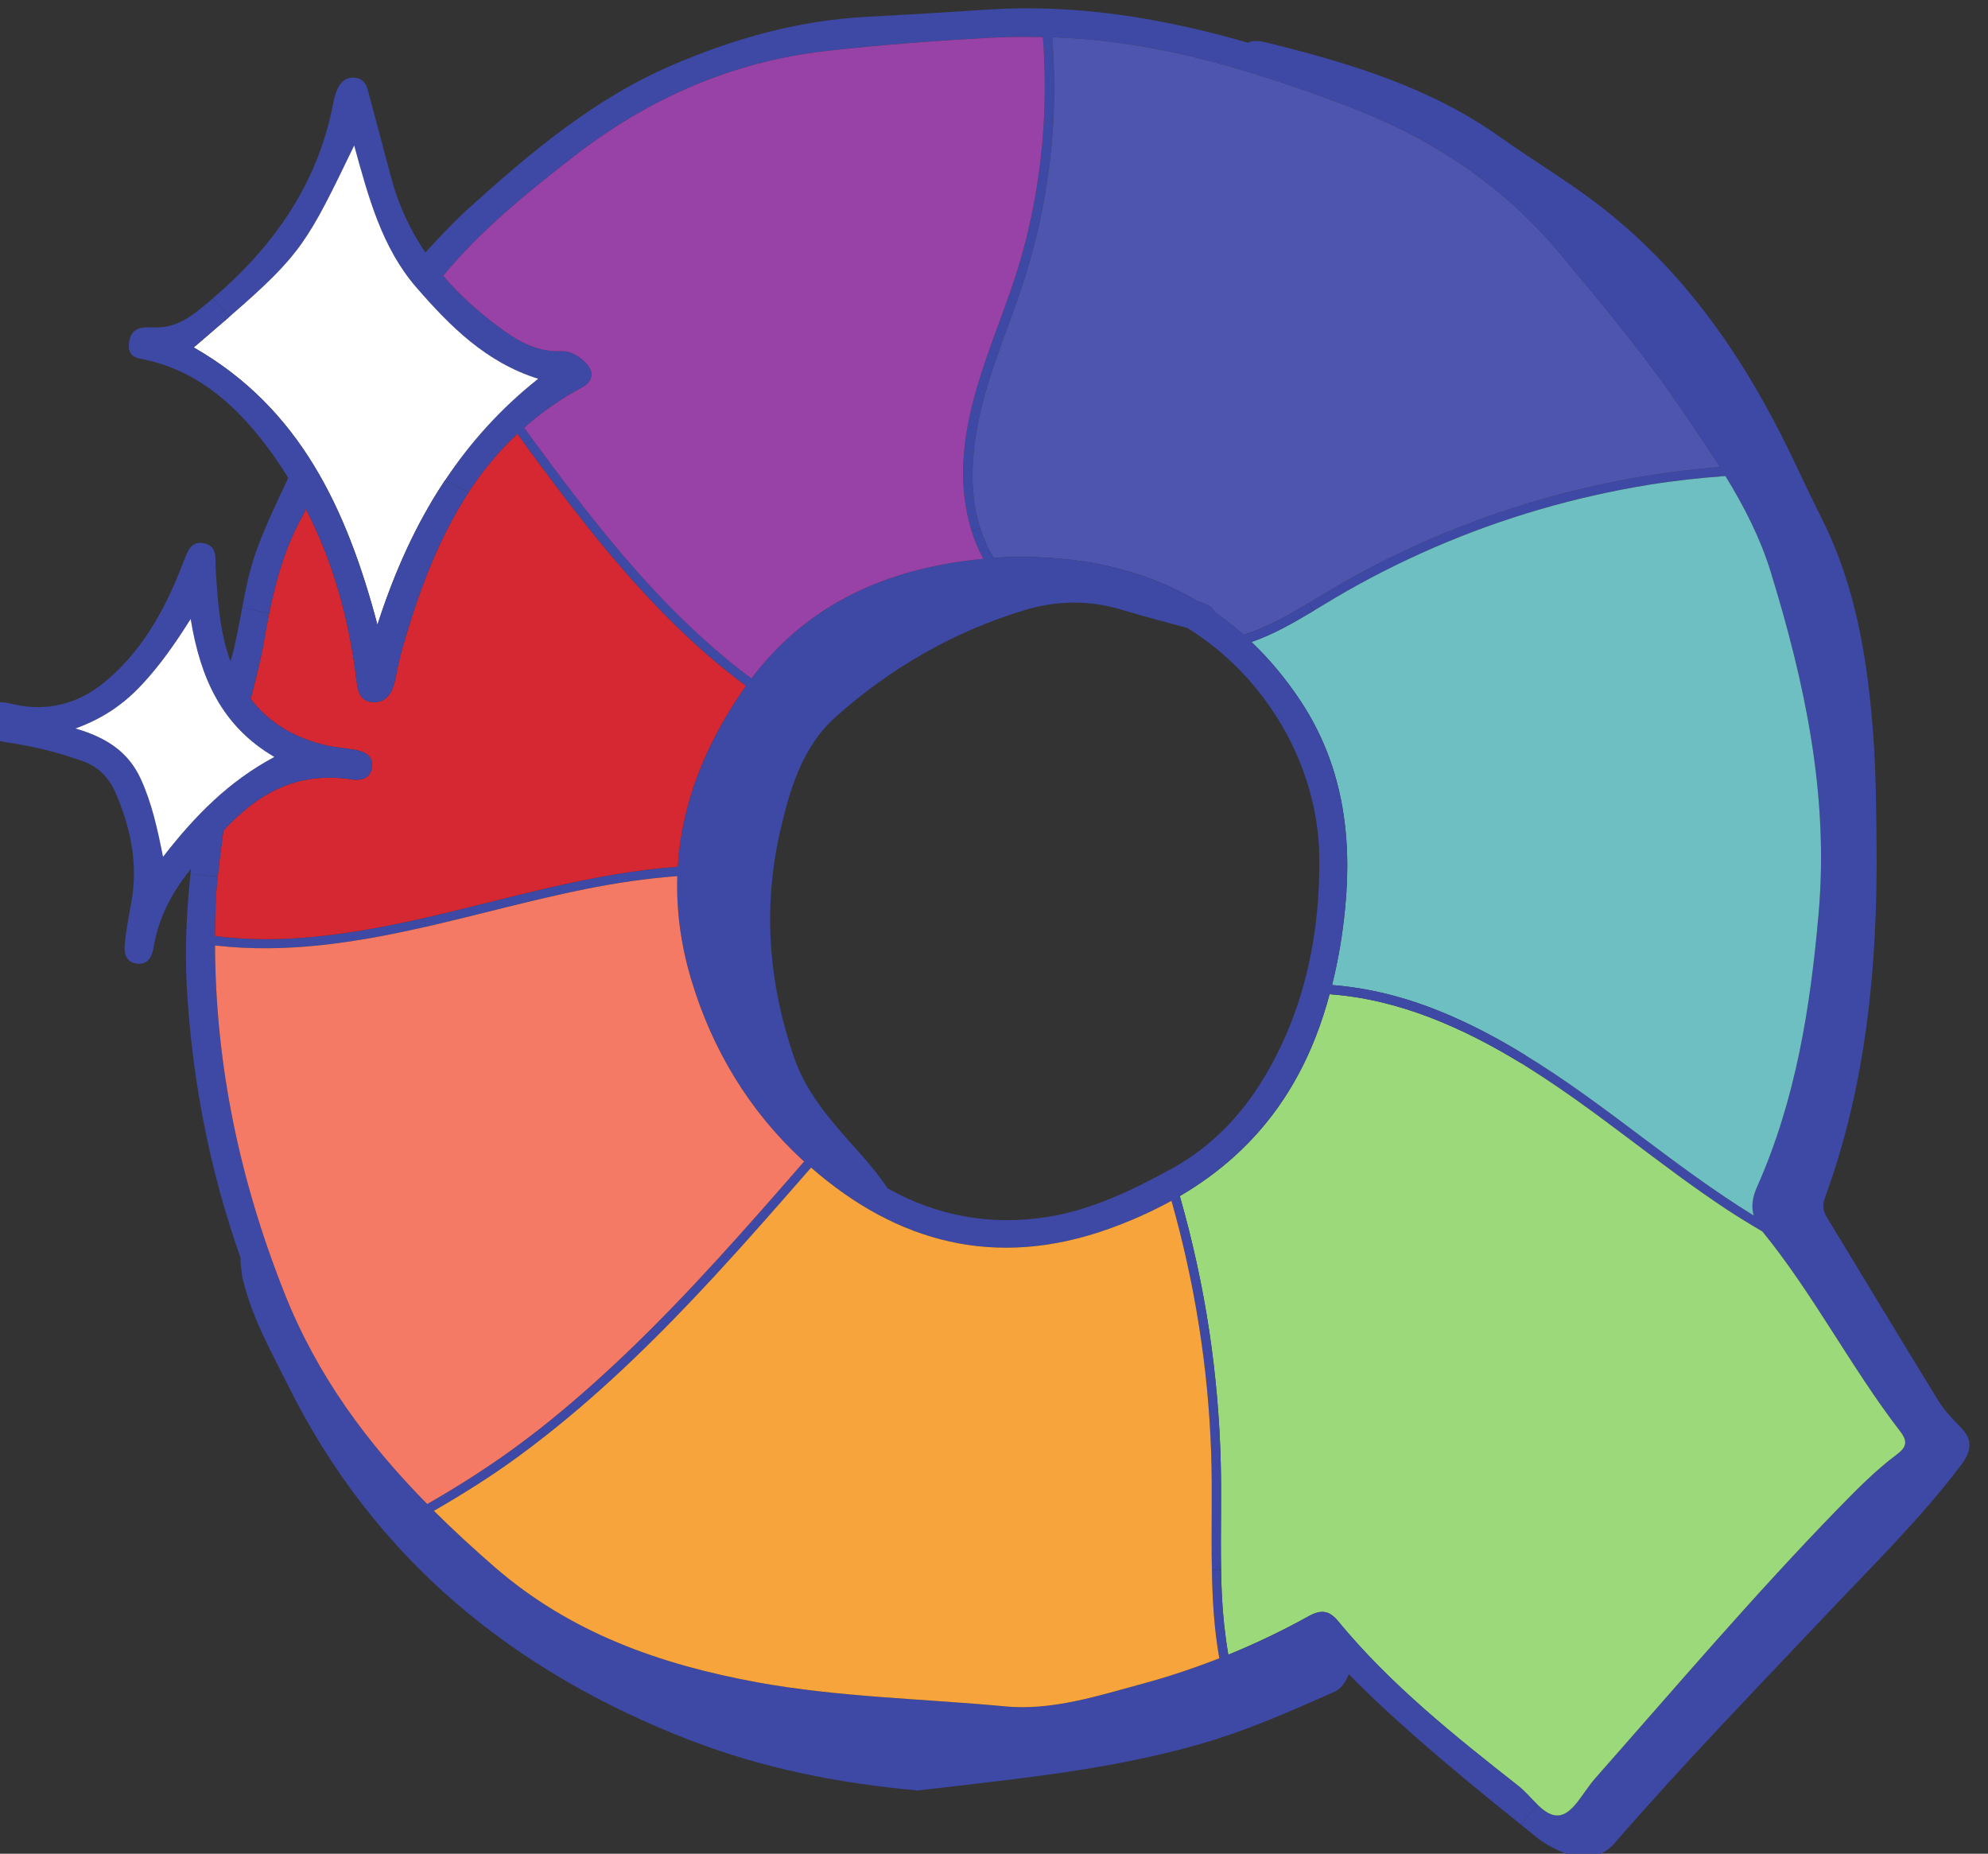<?xml version="1.0" encoding="UTF-8" standalone="no"?>
<!-- Created with Inkscape (http://www.inkscape.org/) -->

<svg
   version="1.1"
   id="svg1"
   width="285.234"
   height="265.913"
   viewBox="0 0 285.234 265.913"
   xmlns="http://www.w3.org/2000/svg"
   xmlns:svg="http://www.w3.org/2000/svg">
  <rect x="0" y="0" width="285.234" height="265.913" fill="#333333" stroke="none"/>
  <defs
     id="defs1" />
  <g
     id="g1"
     transform="translate(-777.918,-270.23)">
    <g
       id="group-R5">
      <path
         id="path2"
         d="m 4192.84,3470.97 c 7.28,0 14.57,0.17 21.85,-0.05 8.06,-0.25 10.73,3.04 10.11,11.29 -3.05,39.89 -5.59,79.81 -8.26,119.73 -3.17,47.18 -9.27,94.18 -9.5,141.55 -0.14,30.51 0.06,30.51 -29.71,26.82 -26.86,-3.33 -26.77,-3.34 -30.4,-30.05 -1.11,-8.24 -2.79,-16.4 -4.35,-24.57 -10.32,-54.17 -10.33,-54.17 -64.2,-65.58 -0.51,-0.1 -1.01,-0.26 -1.52,-0.37 -13.19,-2.9 -21.28,2.16 -23.78,15.49 -3.17,16.85 -6.51,33.68 -9.1,50.63 -5.53,36.26 -5.35,36.29 -41.76,25.81 -22.01,-6.34 -21.72,-6.41 -20.11,-28.46 3.33,-45.6 6.66,-91.2 12.31,-136.6 4.3,-34.55 8.23,-69.14 12.64,-103.67 0.6,-4.73 -0.18,-11.06 6.45,-12.81 14.09,-3.71 31.42,8.68 33.03,23.25 3.21,28.95 5.47,57.95 6.86,87.06 1.09,22.74 4.54,26.38 26.66,31.94 15.11,3.8 30.39,7.34 45.81,9.34 20.94,2.72 27.79,-3.07 29.27,-23.94 2.02,-28.54 3.26,-57.13 4.71,-85.71 1.65,-32.39 1.59,-32.4 32.99,-31.1 z m -147.4,300.36 c 23.29,1.78 26.02,-8.41 31.95,-28.39 4.99,-16.84 6.61,-34.65 10.28,-51.91 1.13,-5.3 -0.63,-14.17 9.32,-12.92 7.84,0.98 15.4,3.14 17.1,12.98 3.36,19.45 8.07,38.72 10.3,58.28 3.89,34.16 3.24,34.47 37.74,41.31 13.22,2.63 26.65,4.55 40.08,5.65 25.51,2.1 40.47,-8.83 42.27,-33.84 3.1,-42.99 4.52,-86.13 5.89,-129.23 1.54,-48.38 10.19,-96.02 14.27,-144.15 3.16,-37.32 1,-42.87 -35.55,-47.8 -19.56,-2.64 -39.26,-4.28 -58.89,-6.46 -15.47,-1.72 -22.79,7.09 -29.08,34.11 -6.47,27.8 -6.29,56.74 -7.22,85.33 -0.29,9.13 3.47,23.23 -4.46,25.81 -8.08,2.63 -19.48,-4.62 -29.32,-7.87 -4.7,-1.55 -5.2,-6.06 -5.75,-10.24 -4.18,-31.43 -8.89,-62.79 -12.38,-94.28 -3.26,-29.36 -10.56,-37.91 -39.72,-42.66 -35.74,-5.83 -52.67,5.63 -57.51,41.69 -10.87,80.83 -20.29,161.84 -22.74,243.48 -0.15,5.18 -0.74,10.38 -1.56,15.5 -3.55,22.28 -3.61,22.29 18.54,30.52 21.49,7.99 43.51,13.63 66.44,15.09"
         style="fill:#231f20;fill-opacity:1;fill-rule:nonzero;stroke:none"
         transform="matrix(0.133,0,0,-0.133,0,746.667)" />
      <path
         id="path3"
         d="m 3811.38,3650.65 c -3.67,9.57 -6.94,21.22 -12.44,31.7 -10.18,19.42 -14.41,19.95 -34.18,10.83 -36.43,-16.79 -70.43,-37.95 -104.73,-58.46 -41.01,-24.54 -80.73,-51.14 -118.66,-80.37 -12.05,-9.28 -15.07,-17.51 -5.25,-30.54 7.74,-10.27 13.54,-22.12 19.39,-33.68 4.88,-9.66 8.9,-11.11 18.52,-4.07 18.4,13.46 37.93,25.52 57.69,36.95 16.78,9.7 25.97,6.05 36.44,-9 27.37,-39.28 50.9,-80.86 74.25,-122.53 5.77,-10.31 10.76,-10.84 20.68,-5.81 14.98,7.59 28.57,16.52 41.24,27.6 8.88,7.77 9.15,14.11 4.1,24.06 -22.31,43.98 -44.07,88.24 -65.62,132.6 -7.63,15.7 -5.43,22.36 9.26,30.78 19.06,10.93 35.25,25.67 52.71,38.72 3.11,2.32 7.52,4.23 6.6,11.22 z m -26.95,74.02 c 22.12,0.36 39.58,-11.09 48.74,-31.68 6.76,-15.18 13.77,-30.24 20.67,-45.35 4.73,-10.35 4.68,-17.72 -5.72,-26.78 -17.29,-15.06 -33.96,-30.56 -54.19,-41.66 -6.21,-3.4 -7.21,-7.39 -3.95,-13.96 22.58,-45.63 34.58,-95.75 59.77,-140.33 6.55,-11.6 2.27,-26.57 -9.41,-34.23 -16.94,-11.11 -34.26,-21.66 -51.69,-31.98 -29.13,-17.23 -41.56,-13.87 -63.96,18.25 -14.52,20.81 -25.7,43.92 -38.69,65.82 -8.21,13.85 -17.3,27.19 -25.41,41.09 -5.03,8.63 -10.28,10.13 -18.42,3.96 -9.93,-7.53 -20.34,-14.43 -30.62,-21.49 -7.28,-5 -14.41,-10.29 -22.08,-14.62 -20.79,-11.72 -28.81,-8.65 -41.91,10.95 -13.61,20.37 -23.79,42.67 -37.33,62.97 -7.67,11.5 -6.34,20.99 2.9,30.69 22.08,23.18 48.54,40.76 74.81,58.47 55.17,37.21 111.23,73 171.54,101.56 7.95,3.76 15.8,8.04 24.95,8.32"
         style="fill:#231f20;fill-opacity:1;fill-rule:nonzero;stroke:none"
         transform="matrix(0.133,0,0,-0.133,0,746.667)" />
      <path
         id="path4"
         d="m 4430.44,3720.47 c -11.16,3.76 -14.53,-3.42 -16.96,-13.98 -5.48,-23.77 -11.93,-47.32 -18.05,-70.94 -14.19,-54.79 -26.79,-109.94 -37.32,-165.56 -2.05,-10.82 0.86,-15.96 12.38,-18.37 17.73,-3.71 35.09,-9.32 52.48,-14.53 31.68,-9.49 31.18,-9.39 46.03,19.86 4.7,9.26 2.36,12 -6.22,15.45 -17.79,7.15 -36.64,11.45 -53.73,20.55 -7.66,4.08 -12.03,9.87 -8.46,17.46 7.69,16.31 9.23,34 13.13,51.11 3.31,14.55 10.95,18.7 24.78,14.78 10.97,-3.12 22.08,-5.99 33.3,-7.96 13.91,-2.44 14.66,10.92 19.31,18.43 5.01,8.11 -4.75,8.74 -8.68,10.98 -13.08,7.44 -26.79,13.71 -39.17,22.46 -5.77,4.07 -8.7,8.7 -7.2,15.71 1.63,7.62 3.07,15.29 5.07,22.81 2.26,8.55 7.85,12.67 17.04,12.9 13.73,0.33 26.67,-4.15 40.03,-5.58 33.86,-3.61 28.73,-5.33 37.2,25.27 2.43,8.75 0.02,12.15 -8.32,14.25 -31.3,7.91 -62.92,13.52 -96.64,14.9 z m 38.83,-89.71 c 10.7,-5.97 21.4,-11.94 32.1,-17.92 6.42,-3.59 11.88,-7.81 15.35,-14.84 10.06,-20.35 5.87,-47.82 -12.72,-60.68 -11.08,-7.66 -25.82,-5.59 -39.14,-3.09 -16.99,3.19 -28.17,-7.04 -26.89,-24.53 0.39,-5.28 4.64,-5.08 7.58,-6.29 12.96,-5.37 26.35,-9.76 39.09,-15.58 27.63,-12.63 36.47,-29.18 15.86,-56.41 -37.16,-49.1 -39.23,-50.74 -97.05,-30.43 -15.66,5.49 -31.44,10.7 -46.83,16.87 -19.86,7.97 -25.76,18.43 -22.9,40.23 8.39,64.06 25.8,126.15 41.98,188.49 6.79,26.14 15.31,51.93 20.34,78.39 2.64,13.87 10.1,17.86 21.07,17.4 42.63,-1.81 85.16,-5.58 126.04,-18.74 21.59,-6.96 30.13,-25.11 24.09,-46.97 -2.63,-9.51 -6.07,-18.81 -8.22,-28.41 -3.51,-15.67 -12.98,-21.2 -28.43,-19.3 -10.3,1.27 -20.78,1.04 -31.11,2.09 -9.6,0.97 -19.12,2.75 -28.67,4.17 -0.51,-1.48 -1.02,-2.97 -1.54,-4.45"
         style="fill:#231f20;fill-opacity:1;fill-rule:nonzero;stroke:none"
         transform="matrix(0.133,0,0,-0.133,0,746.667)" />
      <path
         id="path5"
         d="m 4168.71,1633.66 c 0.17,-0.03 0.34,-0.06 0.51,-0.08 0,-7.27 -0.13,-14.55 0.05,-21.82 0.09,-3.68 0.64,-6.64 5.63,-7.72 23.3,-5.04 37.62,6.08 38.06,30.09 0.04,2.08 -0.14,4.18 0.06,6.24 1.97,20.67 3.99,41.33 6.01,62 0.67,6.81 3.42,12.3 10.84,13.22 7.09,0.88 11.95,-3.2 14.83,-9.23 2.9,-6.08 5.12,-12.48 7.58,-18.76 9.84,-25.15 19.62,-50.32 29.57,-75.43 1.24,-3.15 1.79,-7.9 6.35,-7.72 4.36,0.17 5.02,4.74 6.22,8.01 1.43,3.89 2.4,7.96 3.42,11.98 8.82,34.78 15.61,69.96 21.33,105.37 1.23,7.66 2.23,16.44 12.36,17.36 9.99,0.9 13,-7.26 15.58,-14.67 7.86,-22.56 15.63,-45.16 22.99,-67.89 10,-30.83 9.52,-30.3 38.61,-15.09 11.32,5.92 12.62,11.78 8.47,23.19 -22.9,62.98 -53.87,122.78 -73.73,186.95 -0.97,3.15 -1.68,6.95 -7.07,6.59 -12.96,-0.85 -33.34,-18.87 -34.89,-32.06 -3.51,-29.91 -6.51,-59.88 -10.16,-89.78 -0.91,-7.51 -1.36,-16.79 -11.07,-18.58 -10.04,-1.86 -12.93,7.03 -16.31,13.86 -13.79,27.93 -23.5,57.82 -40.12,84.37 -3.32,5.31 -2.85,16.47 -14.01,12.57 -9.89,-3.46 -20.47,-5.15 -21.88,-20.14 -5.73,-61.01 -12.71,-121.9 -19.23,-182.83 z m 104.72,146.14 c 1.8,19.58 3.37,39.18 5.46,58.73 2.8,26.17 39.97,55.36 66.33,52.58 12.18,-1.28 21.1,-6.42 27.28,-17.66 11.62,-21.09 18.17,-44.12 27.12,-66.22 15.99,-39.51 33.21,-78.43 52.86,-116.27 3.11,-5.98 6.03,-12.11 8.5,-18.38 10.93,-27.78 8.96,-32.71 -16.81,-46.33 -16.97,-8.97 -33.34,-19.16 -50.66,-27.33 -15.91,-7.51 -24.95,-4.74 -28.98,14.24 -3.44,16.26 -12.01,31.44 -18.82,48.35 -6.95,-20.38 -13.21,-39.55 -20.08,-58.5 -2.46,-6.77 -5.73,-13.43 -9.75,-19.4 -5.98,-8.88 -16,-9.88 -25.65,-12.64 -14.56,-4.16 -15.48,6.33 -20.81,14.39 -10.14,15.38 -13.38,33.6 -23.67,53.37 -1.47,-18.27 -3.14,-32.73 -3.66,-47.23 -0.51,-14.36 -6.89,-22.14 -21.4,-23.52 -17.1,-1.63 -34.13,-2.96 -51.36,-1.55 -15.17,1.25 -21.05,8.48 -22.28,23.86 -2.37,29.8 0.66,59.18 3.9,88.56 5.47,49.54 12.13,98.94 17.48,148.49 1.09,10.13 4.82,16.51 13.79,20.39 8.56,3.71 16.86,8.17 25.67,11.1 12.42,4.12 21.98,0.5 28.34,-11.84 11.62,-22.53 24.52,-44.41 37.2,-67.19"
         style="fill:#231f20;fill-opacity:1;fill-rule:nonzero;stroke:none"
         transform="matrix(0.133,0,0,-0.133,0,746.667)" />
      <path
         id="path6"
         d="m 3518.78,1887.08 c 0.04,-6.56 -3.15,-12.05 -6.19,-17.45 -27.54,-48.93 -54.97,-97.91 -82.95,-146.58 -6.48,-11.27 -5.25,-18.12 6.15,-25.14 10.6,-6.54 17.38,-9.33 26.64,3.12 31.04,41.72 63.4,82.44 92.33,125.72 9.87,14.77 15.15,15.46 28.75,4.03 16.43,-13.82 34.9,-24.37 53.13,-35.42 6.92,-4.19 11.43,-4.62 16.74,2.65 10.1,13.85 21,27.14 31.96,40.34 4.09,4.93 4.79,8.17 -0.66,12.71 -11.59,9.64 -22.07,20.65 -33.99,29.82 -51.93,39.93 -104.29,79.31 -156.27,119.16 -5.04,3.87 -7.59,4.14 -10.49,-1.66 -7.51,-15.02 -18.59,-27.61 -29.03,-40.49 -6.85,-8.44 -4.8,-12.88 3.15,-18.16 16.46,-10.94 32.63,-22.3 48.77,-33.69 6.51,-4.59 12.07,-10.07 11.96,-18.96 z m 201.62,-49.98 c 0.25,-10.78 -2.14,-16.82 -6.07,-22.62 -13.54,-19.99 -31.08,-36.23 -48.8,-52.26 -9.96,-9.01 -21.3,-7.14 -32.04,-1.67 -15.71,8 -31.38,16.16 -46.48,25.25 -7.99,4.81 -11.2,2.46 -15.52,-4.64 -24.99,-40.99 -54.91,-78.17 -88.47,-112.45 -17.3,-17.67 -24.19,-19.24 -46.8,-8.92 -8.92,4.07 -17.53,9.07 -25.65,14.58 -18.3,12.4 -19.9,19.38 -10.85,39.05 19.17,41.61 45.03,79.49 66.66,119.74 6.15,11.43 12.14,23 19.16,33.89 5.1,7.92 2.67,11.85 -4.67,15.68 -17.64,9.21 -32.91,21.49 -46.74,35.87 -11.9,12.37 -14.35,28.22 -3.65,42.56 15.84,21.22 32.61,41.74 45.21,65.2 5.03,9.36 12.85,11.87 19.97,3.54 22.98,-26.93 53.11,-44.88 81.21,-65.16 45.09,-32.54 89.51,-65.81 131.41,-102.42 9.13,-7.99 10.93,-18.18 12.12,-25.22"
         style="fill:#231f20;fill-opacity:1;fill-rule:nonzero;stroke:none"
         transform="matrix(0.133,0,0,-0.133,0,746.667)" />
      <path
         id="path7"
         d="m 4042.41,1824.78 c -9.09,0 -16.52,-0.92 -23.63,0.19 -13.63,2.14 -19.73,-4.21 -22.95,-16.5 -3.54,-13.56 -8.22,-26.81 -12.32,-40.22 -16.87,-55.15 -33.81,-110.27 -50.34,-165.52 -1.33,-4.44 -5.31,-9.76 -0.7,-14.56 9.26,-9.62 31.37,-4.96 36.11,7.65 10.07,26.75 19.63,53.69 29.96,80.33 7.16,18.46 16.33,23.77 33.21,20.53 16.3,-3.13 15.2,-16.53 15.65,-28.23 0.87,-22.87 0.53,-45.78 1.47,-68.65 1.27,-30.59 1.59,-30.58 32.03,-30.11 18.82,0.29 18.73,0.28 16.05,19.54 -9.18,65.92 -15,132.14 -18.12,198.62 -0.56,11.86 4.84,27.07 -2.39,34.71 -8.12,8.57 -23.6,1.44 -34.03,2.22 z m -19.81,-187.99 c -9.35,-24.58 -19.26,-48.96 -27.85,-73.8 -5.12,-14.8 -13.75,-19.83 -29.33,-18.67 -15.58,1.16 -30.82,3.1 -46.11,6.18 -10,2.01 -14.35,6.87 -14.88,16.61 -0.85,15.88 2.85,31.15 7.46,45.91 22.12,70.95 44.83,141.72 67.67,212.44 5.21,16.16 14.58,20.03 31.38,19.6 19.17,-0.5 38.45,2.93 57.61,2.29 41.03,-1.36 42.19,-9.69 44.96,-42.11 4.16,-48.66 6.08,-97.52 12.8,-145.96 4.5,-32.42 6.28,-65.24 14.15,-97.15 2.56,-10.39 -0.19,-15.73 -11.06,-19.76 -24.73,-9.16 -49.66,-15.45 -76.11,-12.41 -22.45,2.57 -25.25,9.12 -25.31,31.5 -0.08,24.86 -2.63,49.79 -5.38,75.33"
         style="fill:#231f20;fill-opacity:1;fill-rule:nonzero;stroke:none"
         transform="matrix(0.133,0,0,-0.133,0,746.667)" />
      <path
         id="path8"
         d="m 3831.84,1840.25 c 0,0.08 0,0.16 0,0.24 -13.51,0 -27.01,-0.23 -40.51,0.1 -6.86,0.16 -10.02,-1.99 -11.28,-9.3 -11.88,-69.11 -24.06,-138.16 -36.42,-207.17 -2.07,-11.58 2.03,-17.52 13.45,-19.92 18.89,-3.97 38.29,-3.6 57.14,-6.82 16.58,-2.84 22.77,3.52 26.35,18.82 2.51,10.72 0.12,13.83 -9.97,14.38 -15,0.82 -30.09,0.16 -44.96,3.67 -12.62,2.98 -17.48,10.12 -14.74,22.64 3,13.7 6.11,27.37 9.04,41.08 2.59,12.2 9.51,17.45 22.31,16.02 10.81,-1.21 21.86,-0.27 32.67,-1.5 11.86,-1.35 12.06,7.96 14.27,14.71 2.84,8.66 -5.38,6.88 -9.58,8.18 -9.92,3.06 -19.98,5.67 -30.01,8.37 -6.26,1.69 -12.93,4.21 -13.98,10.92 -3.05,19.49 -0.74,39.33 9.62,55.66 8.25,13.01 23.02,2.78 34.91,2.51 2.56,-0.06 5.11,-0.86 7.67,-1.31 21.7,-3.83 22.81,-2.78 31.04,16.9 3.99,9.54 0.99,12 -8.05,11.87 -12.99,-0.19 -25.98,-0.05 -38.97,-0.05 z m -12.89,22.13 c 24.44,1.51 47.75,-1.1 71.1,-2.32 22.49,-1.18 33.27,-21.31 22.48,-41.24 -1.98,-3.65 -4.11,-7.22 -6.02,-10.91 -19.08,-36.95 -13.76,-34.45 -62.05,-32.29 -4.25,0.2 -10.32,5.98 -12.18,-3.4 -1.48,-7.48 0.9,-11.17 8.75,-13.14 11.97,-3 24.82,-3.88 35.17,-11.79 2.86,-2.19 6.73,-4.02 8.14,-6.97 8.83,-18.44 -3.27,-34.12 -8.14,-50.43 -3.12,-10.49 -13.77,-13.25 -24.28,-13.52 -9.34,-0.24 -18.69,-0.63 -28.04,-0.69 -6.94,-0.04 -9.3,-3.12 -10.79,-10.08 -2.11,-9.79 0,-12.77 10.07,-12.49 9.8,0.27 19.69,-1.24 29.49,-2.37 13.31,-1.53 26.24,-15.85 24.77,-29.14 -2.19,-19.83 -9.61,-37.97 -22.49,-53.47 -3.54,-4.26 -9.07,-5.28 -14.35,-4.6 -33.5,4.35 -67.53,2.23 -100.87,8.62 -22.25,4.26 -28,15.15 -23.37,38.09 14.27,70.75 27.47,141.71 41.08,212.59 1.56,8.12 0.75,16.4 1.68,24.64 1.44,12.93 8.01,15.25 18.73,15 14.04,-0.33 28.08,-0.09 41.12,-0.09"
         style="fill:#231f20;fill-opacity:1;fill-rule:nonzero;stroke:none"
         transform="matrix(0.133,0,0,-0.133,0,746.667)" />
      <path
         id="path9"
         d="m 4788.6,2172.5 c -17.15,-12.79 -32.13,-28.03 -47.03,-43.34 -69.02,-70.88 -133.15,-146.18 -198.57,-220.31 -9.27,-10.5 -17.12,-27.54 -28.1,-29.86 -12.9,-2.72 -23.01,14.94 -34.24,23.74 -52.39,41.08 -104.42,82.66 -147.04,134.4 -7.24,8.79 -14.01,9.26 -23.77,3.86 -42.47,-23.51 -87.13,-41.88 -134.02,-54.62 -37.17,-10.1 -74.9,-22.49 -113.34,-18.85 -67.15,6.36 -134.66,7.41 -201.53,19.61 -79.49,14.51 -152.33,40.29 -214.12,93.9 -72.24,62.67 -134.84,131.32 -171.07,222.74 -40.56,102.36 -60.6,207.16 -56.09,316.77 0.83,20.14 3.75,40.18 6.3,60.14 26.45,28.28 57.71,49.24 106.54,41.34 4.79,-0.17 12.68,0.26 14.26,9.58 1.73,10.27 -5.96,13.34 -14.15,14.84 -7.67,1.41 -15.54,1.84 -23.11,3.62 -25.79,6.06 -46.51,18.28 -61.41,37.76 4.18,16.11 8.34,31.9 11.04,47.93 5.99,35.56 14.09,70.5 31.71,102.01 0.91,1.63 1.62,3.19 2.32,4.75 21.9,-42.63 34.89,-88.85 40.95,-137.64 1.11,-8.94 1.95,-19.08 13.48,-19.69 11.28,-0.6 15.98,7.87 18.13,17.89 1.85,8.63 3.53,17.33 5.95,25.8 24.93,87.33 61.03,166.94 146.55,212.72 8.81,4.72 10.28,12.77 2.19,20.54 -5.41,5.19 -11.64,9.14 -19.36,8.81 -17.67,-0.75 -32.64,6.67 -46.19,16.35 -18.79,13.41 -35.66,28.3 -49.97,45.08 31.14,37.67 69.11,68.24 107.31,97.82 60.02,46.48 127.9,76.48 204.38,85.16 43.43,4.93 86.92,8.25 130.55,10.68 36.02,2.01 71.79,0.89 107.44,-3.91 63.3,-8.53 123.78,-28.05 183.26,-50.23 68.22,-25.46 127.77,-63.33 175.54,-120.31 34.47,-41.12 68.89,-82.48 99,-126.46 28.75,-42 58.6,-84.58 73.9,-134.45 27.76,-90.47 47.25,-181.76 38.82,-277.67 -6.74,-76.68 -18.7,-151.82 -50.13,-222.45 -6.73,-15.12 -4.16,-25.89 4.35,-36.34 41.79,-51.36 72.06,-110.6 112.35,-162.92 6.56,-8.52 4.54,-13.11 -3.08,-18.79 z m -1411.76,486.81 c -4.67,22.99 -9.2,43.83 -18.15,63.35 -9.85,21.47 -27.09,33.52 -53.13,41.06 23.38,8.55 40.07,20.67 54.43,36.12 14.43,15.52 26.58,32.75 39.34,53.06 7.82,-47.77 25.02,-87.12 68.15,-112.3 -37.23,-19.9 -64.63,-47.77 -90.64,-81.29 z m 24.92,414.72 c 87.35,74.65 87.35,74.65 130.72,164.46 11.72,-42.47 22.54,-83.13 50.53,-115.45 27.37,-31.6 56.65,-61.16 99.33,-74.49 -65.2,-51.65 -104.82,-119.17 -130.9,-200.34 -25.1,94.43 -63.16,176.4 -149.68,225.82 z m 1438.81,-879.02 c -6.5,6.58 -13.05,13.48 -17.86,21.29 -30.49,49.6 -60.48,99.51 -90.74,149.26 -3.17,5.21 -3.99,9.73 -1.71,15.96 33.88,92.65 42.88,189.01 42.11,286.79 -0.37,29.62 -0.51,59.17 -2.69,88.83 -4.52,61.67 -13.93,121.79 -42.11,177.73 -8.65,17.17 -16.64,34.67 -25.01,51.99 -38.26,79.09 -86.96,150.06 -157.73,204.14 -25.27,19.31 -52.62,35.47 -78.43,53.89 -57.54,41.08 -123.63,60.78 -191,77.43 -5.31,1.31 -10.95,2.08 -14.99,-0.2 -69.22,19.96 -139.67,31.86 -213.05,26.95 -32.69,-2.19 -65.4,-4.16 -98.11,-5.89 -55.23,-2.91 -107.42,-17.65 -157.95,-39.37 -63.7,-27.38 -115.59,-71.39 -166.27,-117.17 -12.26,-11.07 -23.34,-23.26 -34.58,-35.32 -12.35,18.2 -21.9,38.47 -27.92,61.31 -6.08,23.11 -12.42,46.14 -18.41,69.27 -1.55,5.98 -3.81,10.86 -10.62,11.7 -7.29,0.89 -11.91,-3.09 -14.66,-9.23 -1.68,-3.74 -2.77,-7.84 -3.54,-11.88 -13.44,-70.02 -53.49,-122.95 -107.61,-166.58 -10.83,-8.73 -22.67,-16.86 -40.69,-15.49 -0.93,-0.05 -4.66,0.23 -8.16,-0.54 -7.37,-1.61 -9.61,-7.53 -9.88,-14.09 -0.25,-5.8 2.45,-9.6 8.81,-10.79 44.65,-8.35 76.63,-35.98 102.83,-70.59 6.55,-8.66 12.58,-17.54 18.2,-26.57 -9.56,-20.44 -19.39,-40.63 -26.85,-62.04 -9.95,-28.53 -11.78,-58.89 -20.18,-87.5 -8.91,24.47 -10.52,50.09 -12.06,75.78 -0.49,8.22 1.58,18.15 -9.36,20.43 -11.99,2.5 -13.84,-8.25 -17.33,-16.14 -1.05,-2.37 -1.86,-4.85 -2.84,-7.26 -13.84,-34.12 -31.9,-65.5 -60.68,-89.35 -21.64,-17.93 -46.95,-24.55 -74.33,-18.29 -11.46,2.61 -18.17,4.18 -21.36,-10.37 -3.21,-14.64 3.33,-18.79 15.47,-20.58 21.12,-3.12 41.81,-8.04 61.95,-15.28 12.56,-4.52 21.17,-12.94 26.44,-24.89 12.83,-29.12 19.14,-59.2 13.18,-91.09 -1.91,-10.2 -3.84,-20.43 -4.99,-30.73 -0.88,-7.92 -0.76,-16.95 9.66,-18.23 8.94,-1.1 12.44,5.81 13.73,13.75 3.77,23.23 14.6,43.73 28.82,61.51 0.5,0.62 0.99,1.23 1.48,1.85 -3.46,-31.75 -5.18,-63.52 -3.39,-95.76 4.27,-76.53 18.79,-150.28 43.88,-221.28 -0.64,-4.25 0.89,-9.51 1.09,-13.89 0.08,-2.03 0.96,-4.03 1.46,-6.05 7.32,-29.59 22.29,-55.87 35.66,-82.87 70.09,-141.51 183.67,-234.13 328.94,-289.99 58.47,-22.48 119.77,-34.77 184.36,-40.51 76.06,9.07 154.34,16.07 230.22,37.89 37.59,10.81 73.29,26.59 108.93,42.42 5.23,2.32 9.44,8.08 11.77,14.34 18.27,-18.78 37.7,-36.39 57.39,-53.62 31.7,-27.74 64.48,-54.3 97.42,-80.59 7.83,-6.25 26.11,-14.37 31.63,-14.75 12.11,-0.84 21.85,1.98 30.35,11.78 54.56,62.91 112.53,122.67 169.68,183.21 38.19,40.44 78.12,79.37 111.92,123.88 8.74,11.52 10.27,20.72 -0.29,31.39"
         style="fill:#231f20;fill-opacity:1;fill-rule:nonzero;stroke:none"
         transform="matrix(0.133,0,0,-0.133,0,746.667)" />
      <path
         id="path10"
         d="m 4278.05,2487.32 c -19.3,-34.69 -45.6,-63.39 -80.76,-82.5 -31.54,-17.13 -64.02,-32.93 -99.88,-38.71 -47.07,-7.59 -91.1,1.12 -130.31,23.13 -6.2,8.82 -12.2,16.63 -18.72,24.06 -22.27,25.35 -46.13,49.38 -57.59,82.52 -20.75,59.98 -25.57,121.15 -11.71,182.83 7.73,34.44 18.13,70.08 45.28,94.34 44.57,39.84 96,69.45 153.65,87.03 26.5,8.08 53.18,8.44 79.96,0.32 17.52,-5.31 35.25,-9.92 52.94,-14.67 63.9,-39.42 106.93,-111.85 107.55,-187.45 0.49,-60.42 -10.89,-117.85 -40.41,-170.9 z m -44.83,371.33 c -1.98,5.09 -8.51,7.03 -13.95,8.87 -40.93,24.1 -88.48,35.58 -141.65,35.91 -15.77,0.21 -31.27,-1.07 -46.79,-3.12 -75,-9.91 -137.43,-41.17 -181.41,-104.81 -50.15,-72.56 -68.09,-151.08 -42.34,-236.73 16.93,-56.3 47.06,-106.23 89.94,-145.87 71.64,-66.22 154.57,-90.74 250.21,-56.48 78.98,28.3 137.67,77.01 168.64,157.19 13.12,33.98 20.23,68.65 23.68,104.41 5.79,60.12 -2.68,117.74 -36.73,168.79 -19.99,29.97 -43.29,53.76 -69.6,71.84"
         style="fill:#231f20;fill-opacity:1;fill-rule:nonzero;stroke:none"
         transform="matrix(0.133,0,0,-0.133,0,746.667)" />
      <path
         id="path11"
         d="M 2920.22,1094.4 H 636.285 V 4231.37 H 2920.22 V 1094.4"
         style="fill:#231f20;fill-opacity:1;fill-rule:nonzero;stroke:none"
         transform="matrix(0.133,0,0,-0.133,0,746.667)" />
      <path
         id="path12"
         d="m 1930.61,3470.97 c 7.29,0 14.58,0.17 21.86,-0.05 8.06,-0.25 10.73,3.04 10.1,11.29 -3.04,39.89 -5.58,79.81 -8.26,119.73 -3.16,47.18 -9.27,94.18 -9.49,141.55 -0.14,30.51 0.06,30.51 -29.71,26.82 -26.87,-3.33 -26.78,-3.34 -30.4,-30.05 -1.12,-8.24 -2.79,-16.4 -4.35,-24.57 -10.32,-54.17 -10.33,-54.17 -64.21,-65.58 -0.51,-0.1 -1.01,-0.26 -1.51,-0.37 -13.19,-2.9 -21.28,2.16 -23.79,15.49 -3.16,16.85 -6.51,33.68 -9.09,50.63 -5.53,36.26 -5.35,36.29 -41.76,25.81 -22.02,-6.34 -21.73,-6.41 -20.12,-28.46 3.33,-45.6 6.66,-91.2 12.31,-136.6 4.3,-34.55 8.24,-69.14 12.64,-103.67 0.61,-4.73 -0.18,-11.06 6.46,-12.81 14.09,-3.71 31.42,8.68 33.03,23.25 3.2,28.95 5.47,57.95 6.86,87.06 1.09,22.74 4.54,26.38 26.65,31.94 15.11,3.8 30.4,7.34 45.82,9.34 20.94,2.72 27.79,-3.07 29.27,-23.94 2.02,-28.54 3.26,-57.13 4.71,-85.71 1.64,-32.39 1.58,-32.4 32.98,-31.1 z m -147.39,300.36 c 23.28,1.78 26.02,-8.41 31.94,-28.39 4.99,-16.84 6.61,-34.65 10.29,-51.91 1.13,-5.3 -0.63,-14.17 9.32,-12.92 7.84,0.98 15.39,3.14 17.1,12.98 3.35,19.45 8.07,38.72 10.3,58.28 3.89,34.16 3.23,34.47 37.74,41.31 13.22,2.63 26.65,4.55 40.07,5.65 25.52,2.1 40.48,-8.83 42.28,-33.84 3.1,-42.99 4.52,-86.13 5.89,-129.23 1.54,-48.38 10.18,-96.02 14.27,-144.15 3.16,-37.32 1,-42.87 -35.55,-47.8 -19.57,-2.64 -39.27,-4.28 -58.9,-6.46 -15.47,-1.72 -22.79,7.09 -29.08,34.11 -6.47,27.8 -6.28,56.74 -7.21,85.33 -0.3,9.13 3.47,23.23 -4.46,25.81 -8.08,2.63 -19.48,-4.62 -29.32,-7.87 -4.7,-1.55 -5.2,-6.06 -5.76,-10.24 -4.18,-31.43 -8.88,-62.79 -12.38,-94.28 -3.26,-29.36 -10.55,-37.91 -39.72,-42.66 -35.74,-5.83 -52.66,5.63 -57.51,41.69 -10.87,80.83 -20.28,161.84 -22.73,243.48 -0.16,5.18 -0.75,10.38 -1.56,15.5 -3.55,22.28 -3.62,22.29 18.54,30.52 21.49,7.99 43.5,13.63 66.44,15.09"
         style="fill:#ffffff;fill-opacity:1;fill-rule:nonzero;stroke:none"
         transform="matrix(0.133,0,0,-0.133,0,746.667)" />
      <path
         id="path13"
         d="m 1549.16,3650.65 c -3.68,9.57 -6.95,21.22 -12.44,31.7 -10.18,19.42 -14.42,19.95 -34.18,10.83 -36.43,-16.79 -70.44,-37.95 -104.73,-58.46 -41.02,-24.54 -80.73,-51.14 -118.67,-80.37 -12.04,-9.28 -15.06,-17.51 -5.25,-30.54 7.75,-10.27 13.55,-22.12 19.39,-33.68 4.89,-9.66 8.9,-11.11 18.53,-4.07 18.4,13.46 37.92,25.52 57.68,36.95 16.78,9.7 25.97,6.05 36.45,-9 27.36,-39.28 50.9,-80.86 74.24,-122.53 5.78,-10.31 10.76,-10.84 20.69,-5.81 14.97,7.59 28.57,16.52 41.24,27.6 8.88,7.77 9.14,14.11 4.1,24.06 -22.31,43.98 -44.07,88.24 -65.62,132.6 -7.63,15.7 -5.43,22.36 9.26,30.78 19.06,10.93 35.25,25.67 52.7,38.72 3.11,2.32 7.53,4.23 6.61,11.22 z m -26.95,74.02 c 22.11,0.36 39.58,-11.09 48.74,-31.68 6.75,-15.18 13.77,-30.24 20.67,-45.35 4.73,-10.35 4.67,-17.72 -5.72,-26.78 -17.29,-15.06 -33.96,-30.56 -54.19,-41.66 -6.21,-3.4 -7.21,-7.39 -3.96,-13.96 22.58,-45.63 34.58,-95.75 59.77,-140.33 6.56,-11.6 2.28,-26.57 -9.41,-34.23 -16.93,-11.11 -34.25,-21.66 -51.69,-31.98 -29.12,-17.23 -41.55,-13.87 -63.95,18.25 -14.52,20.81 -25.7,43.92 -38.69,65.82 -8.21,13.85 -17.3,27.19 -25.41,41.09 -5.03,8.63 -10.28,10.13 -18.42,3.96 -9.93,-7.53 -20.34,-14.43 -30.62,-21.49 -7.28,-5 -14.41,-10.29 -22.08,-14.62 -20.79,-11.72 -28.82,-8.65 -41.91,10.95 -13.61,20.37 -23.79,42.67 -37.33,62.97 -7.68,11.5 -6.34,20.99 2.9,30.69 22.08,23.18 48.54,40.76 74.8,58.47 55.17,37.21 111.24,73 171.55,101.56 7.95,3.76 15.8,8.04 24.95,8.32"
         style="fill:#ffffff;fill-opacity:1;fill-rule:nonzero;stroke:none"
         transform="matrix(0.133,0,0,-0.133,0,746.667)" />
      <path
         id="path14"
         d="m 2168.22,3720.47 c -11.17,3.76 -14.53,-3.42 -16.97,-13.98 -5.47,-23.77 -11.92,-47.32 -18.04,-70.94 -14.2,-54.79 -26.8,-109.94 -37.33,-165.56 -2.04,-10.82 0.87,-15.96 12.39,-18.37 17.73,-3.71 35.08,-9.32 52.48,-14.53 31.67,-9.49 31.18,-9.39 46.02,19.86 4.7,9.26 2.37,12 -6.21,15.45 -17.79,7.15 -36.64,11.45 -53.73,20.55 -7.66,4.08 -12.04,9.87 -8.46,17.46 7.68,16.31 9.23,34 13.12,51.11 3.32,14.55 10.96,18.7 24.78,14.78 10.98,-3.12 22.08,-5.99 33.31,-7.96 13.91,-2.44 14.65,10.92 19.3,18.43 5.02,8.11 -4.74,8.74 -8.68,10.98 -13.07,7.44 -26.78,13.71 -39.16,22.46 -5.77,4.07 -8.7,8.7 -7.2,15.71 1.63,7.62 3.07,15.29 5.06,22.81 2.27,8.55 7.85,12.67 17.05,12.9 13.73,0.33 26.67,-4.15 40.02,-5.58 33.86,-3.61 28.74,-5.33 37.21,25.27 2.42,8.75 0.01,12.15 -8.32,14.25 -31.31,7.91 -62.93,13.52 -96.64,14.9 z m 38.83,-89.71 c 10.7,-5.97 21.4,-11.94 32.09,-17.92 6.43,-3.59 11.89,-7.81 15.36,-14.84 10.05,-20.35 5.87,-47.82 -12.72,-60.68 -11.09,-7.66 -25.82,-5.59 -39.14,-3.09 -16.99,3.19 -28.17,-7.04 -26.89,-24.53 0.39,-5.28 4.63,-5.08 7.58,-6.29 12.96,-5.37 26.34,-9.76 39.08,-15.58 27.64,-12.63 36.48,-29.18 15.87,-56.41 -37.17,-49.1 -39.23,-50.74 -97.05,-30.43 -15.66,5.49 -31.45,10.7 -46.84,16.87 -19.86,7.97 -25.75,18.43 -22.9,40.23 8.4,64.06 25.8,126.15 41.99,188.49 6.79,26.14 15.31,51.93 20.34,78.39 2.63,13.87 10.09,17.86 21.06,17.4 42.64,-1.81 85.16,-5.58 126.05,-18.74 21.59,-6.96 30.12,-25.11 24.08,-46.97 -2.62,-9.51 -6.06,-18.81 -8.21,-28.41 -3.51,-15.67 -12.99,-21.2 -28.44,-19.3 -10.3,1.27 -20.77,1.04 -31.11,2.09 -9.59,0.97 -19.11,2.75 -28.66,4.17 -0.51,-1.48 -1.03,-2.97 -1.54,-4.45"
         style="fill:#ffffff;fill-opacity:1;fill-rule:nonzero;stroke:none"
         transform="matrix(0.133,0,0,-0.133,0,746.667)" />
      <path
         id="path15"
         d="m 1906.49,1633.66 c 0.17,-0.03 0.34,-0.06 0.5,-0.08 0,-7.27 -0.12,-14.55 0.06,-21.82 0.08,-3.68 0.64,-6.64 5.63,-7.72 23.3,-5.04 37.62,6.08 38.06,30.09 0.03,2.08 -0.14,4.18 0.06,6.24 1.97,20.67 3.99,41.33 6.01,62 0.67,6.81 3.41,12.3 10.83,13.22 7.09,0.88 11.96,-3.2 14.84,-9.23 2.89,-6.08 5.11,-12.48 7.57,-18.76 9.85,-25.15 19.62,-50.32 29.57,-75.43 1.25,-3.15 1.79,-7.9 6.35,-7.72 4.37,0.17 5.03,4.74 6.23,8.01 1.42,3.89 2.4,7.96 3.42,11.98 8.82,34.78 15.61,69.96 21.32,105.37 1.24,7.66 2.23,16.44 12.36,17.36 9.99,0.9 13.01,-7.26 15.59,-14.67 7.86,-22.56 15.62,-45.16 22.99,-67.89 10,-30.83 9.52,-30.3 38.6,-15.09 11.32,5.92 12.62,11.78 8.47,23.19 -22.89,62.98 -53.87,122.78 -73.72,186.95 -0.97,3.15 -1.69,6.95 -7.07,6.59 -12.96,-0.85 -33.34,-18.87 -34.89,-32.06 -3.51,-29.91 -6.51,-59.88 -10.16,-89.78 -0.92,-7.51 -1.37,-16.79 -11.07,-18.58 -10.04,-1.86 -12.94,7.03 -16.31,13.86 -13.79,27.93 -23.51,57.82 -40.12,84.37 -3.32,5.31 -2.85,16.47 -14.01,12.57 -9.89,-3.46 -20.48,-5.15 -21.89,-20.14 -5.73,-61.01 -12.7,-121.9 -19.22,-182.83 z m 104.72,146.14 c 1.8,19.58 3.36,39.18 5.46,58.73 2.8,26.17 39.97,55.36 66.33,52.58 12.18,-1.28 21.09,-6.42 27.28,-17.66 11.61,-21.09 18.17,-44.12 27.12,-66.22 15.99,-39.51 33.2,-78.43 52.86,-116.27 3.11,-5.98 6.02,-12.11 8.49,-18.38 10.94,-27.78 8.97,-32.71 -16.81,-46.33 -16.96,-8.97 -33.33,-19.16 -50.65,-27.33 -15.91,-7.51 -24.96,-4.74 -28.98,14.24 -3.45,16.26 -12.01,31.44 -18.82,48.35 -6.95,-20.38 -13.22,-39.55 -20.09,-58.5 -2.45,-6.77 -5.72,-13.43 -9.74,-19.4 -5.99,-8.88 -16,-9.88 -25.65,-12.64 -14.56,-4.16 -15.49,6.33 -20.81,14.39 -10.15,15.38 -13.39,33.6 -23.67,53.37 -1.47,-18.27 -3.15,-32.73 -3.66,-47.23 -0.51,-14.36 -6.9,-22.14 -21.41,-23.52 -17.1,-1.63 -34.12,-2.96 -51.35,-1.55 -15.17,1.25 -21.06,8.48 -22.28,23.86 -2.38,29.8 0.66,59.18 3.9,88.56 5.46,49.54 12.13,98.94 17.48,148.49 1.09,10.13 4.82,16.51 13.79,20.39 8.56,3.71 16.86,8.17 25.67,11.1 12.41,4.12 21.98,0.5 28.34,-11.84 11.62,-22.53 24.51,-44.41 37.2,-67.19"
         style="fill:#ffffff;fill-opacity:1;fill-rule:nonzero;stroke:none"
         transform="matrix(0.133,0,0,-0.133,0,746.667)" />
      <path
         id="path16"
         d="m 1256.55,1887.08 c 0.04,-6.56 -3.15,-12.05 -6.19,-17.45 -27.53,-48.93 -54.96,-97.91 -82.94,-146.58 -6.48,-11.27 -5.26,-18.12 6.14,-25.14 10.61,-6.54 17.39,-9.33 26.65,3.12 31.04,41.72 63.4,82.44 92.33,125.72 9.87,14.77 15.15,15.46 28.75,4.03 16.43,-13.82 34.9,-24.37 53.13,-35.42 6.91,-4.19 11.43,-4.62 16.73,2.65 10.11,13.85 21.01,27.14 31.97,40.34 4.09,4.93 4.79,8.17 -0.67,12.71 -11.58,9.64 -22.07,20.65 -33.99,29.82 -51.93,39.93 -104.28,79.31 -156.26,119.16 -5.05,3.87 -7.59,4.14 -10.49,-1.66 -7.51,-15.02 -18.59,-27.61 -29.03,-40.49 -6.85,-8.44 -4.8,-12.88 3.15,-18.16 16.45,-10.94 32.63,-22.3 48.77,-33.69 6.51,-4.59 12.07,-10.07 11.95,-18.96 z m 201.62,-49.98 c 0.26,-10.78 -2.14,-16.82 -6.06,-22.62 -13.55,-19.99 -31.08,-36.23 -48.81,-52.26 -9.96,-9.01 -21.29,-7.14 -32.03,-1.67 -15.72,8 -31.39,16.16 -46.48,25.25 -7.99,4.81 -11.2,2.46 -15.53,-4.64 -24.98,-40.99 -54.9,-78.17 -88.46,-112.45 -17.3,-17.67 -24.19,-19.24 -46.8,-8.92 -8.92,4.07 -17.53,9.07 -25.66,14.58 -18.3,12.4 -19.9,19.38 -10.84,39.05 19.17,41.61 45.03,79.49 66.66,119.74 6.14,11.43 12.14,23 19.15,33.89 5.11,7.92 2.67,11.85 -4.66,15.68 -17.64,9.21 -32.91,21.49 -46.74,35.87 -11.9,12.37 -14.36,28.22 -3.65,42.56 15.84,21.22 32.6,41.74 45.21,65.2 5.03,9.36 12.84,11.87 19.96,3.54 22.99,-26.93 53.12,-44.88 81.22,-65.16 45.09,-32.54 89.51,-65.81 131.4,-102.42 9.14,-7.99 10.94,-18.18 12.12,-25.22"
         style="fill:#ffffff;fill-opacity:1;fill-rule:nonzero;stroke:none"
         transform="matrix(0.133,0,0,-0.133,0,746.667)" />
      <path
         id="path17"
         d="m 1780.19,1824.78 c -9.1,0 -16.52,-0.92 -23.63,0.19 -13.63,2.14 -19.73,-4.21 -22.95,-16.5 -3.54,-13.56 -8.23,-26.81 -12.33,-40.22 -16.86,-55.15 -33.8,-110.27 -50.34,-165.52 -1.32,-4.44 -5.3,-9.76 -0.69,-14.56 9.26,-9.62 31.37,-4.96 36.11,7.65 10.07,26.75 19.62,53.69 29.96,80.33 7.15,18.46 16.32,23.77 33.21,20.53 16.3,-3.13 15.2,-16.53 15.65,-28.23 0.87,-22.87 0.52,-45.78 1.47,-68.65 1.26,-30.59 1.59,-30.58 32.03,-30.11 18.82,0.29 18.72,0.28 16.04,19.54 -9.17,65.92 -14.99,132.14 -18.11,198.62 -0.56,11.86 4.84,27.07 -2.4,34.71 -8.11,8.57 -23.6,1.44 -34.02,2.22 z m -19.81,-187.99 c -9.36,-24.58 -19.27,-48.96 -27.85,-73.8 -5.12,-14.8 -13.76,-19.83 -29.33,-18.67 -15.58,1.16 -30.82,3.1 -46.11,6.18 -10.01,2.01 -14.35,6.87 -14.88,16.61 -0.85,15.88 2.85,31.15 7.45,45.91 22.13,70.95 44.83,141.72 67.67,212.44 5.22,16.16 14.59,20.03 31.38,19.6 19.18,-0.5 38.46,2.93 57.61,2.29 41.03,-1.36 42.2,-9.69 44.97,-42.11 4.15,-48.66 6.07,-97.52 12.8,-145.96 4.5,-32.42 6.28,-65.24 14.14,-97.15 2.56,-10.39 -0.18,-15.73 -11.05,-19.76 -24.74,-9.16 -49.66,-15.45 -76.12,-12.41 -22.45,2.57 -25.24,9.12 -25.31,31.5 -0.07,24.86 -2.62,49.79 -5.37,75.33"
         style="fill:#ffffff;fill-opacity:1;fill-rule:nonzero;stroke:none"
         transform="matrix(0.133,0,0,-0.133,0,746.667)" />
      <path
         id="path18"
         d="m 1569.62,1840.25 c 0,0.08 0,0.16 -0.01,0.24 -13.5,0 -27.01,-0.23 -40.5,0.1 -6.86,0.16 -10.02,-1.99 -11.28,-9.3 -11.88,-69.11 -24.07,-138.16 -36.42,-207.17 -2.07,-11.58 2.03,-17.52 13.45,-19.92 18.89,-3.97 38.28,-3.6 57.14,-6.82 16.58,-2.84 22.77,3.52 26.35,18.82 2.51,10.72 0.11,13.83 -9.97,14.38 -15.01,0.82 -30.09,0.16 -44.96,3.67 -12.62,2.98 -17.48,10.12 -14.74,22.64 3,13.7 6.11,27.37 9.03,41.08 2.6,12.2 9.51,17.45 22.31,16.02 10.81,-1.21 21.87,-0.27 32.68,-1.5 11.86,-1.35 12.06,7.96 14.27,14.71 2.84,8.66 -5.38,6.88 -9.58,8.18 -9.92,3.06 -19.98,5.67 -30.01,8.37 -6.26,1.69 -12.94,4.21 -13.99,10.92 -3.04,19.49 -0.74,39.33 9.62,55.66 8.26,13.01 23.03,2.78 34.91,2.51 2.57,-0.06 5.12,-0.86 7.68,-1.31 21.7,-3.83 22.81,-2.78 31.03,16.9 3.99,9.54 0.99,12 -8.05,11.87 -12.98,-0.19 -25.97,-0.05 -38.96,-0.05 z m -12.89,22.13 c 24.44,1.51 47.75,-1.1 71.09,-2.32 22.49,-1.18 33.28,-21.31 22.49,-41.24 -1.98,-3.65 -4.11,-7.22 -6.02,-10.91 -19.09,-36.95 -13.76,-34.45 -62.05,-32.29 -4.25,0.2 -10.32,5.98 -12.18,-3.4 -1.48,-7.48 0.89,-11.17 8.75,-13.14 11.97,-3 24.81,-3.88 35.17,-11.79 2.85,-2.19 6.73,-4.02 8.14,-6.97 8.83,-18.44 -3.27,-34.12 -8.14,-50.43 -3.13,-10.49 -13.77,-13.25 -24.28,-13.52 -9.35,-0.24 -18.69,-0.63 -28.04,-0.69 -6.94,-0.04 -9.3,-3.12 -10.8,-10.08 -2.1,-9.79 0,-12.77 10.08,-12.49 9.8,0.27 19.68,-1.24 29.48,-2.37 13.32,-1.53 26.25,-15.85 24.78,-29.14 -2.2,-19.83 -9.62,-37.97 -22.49,-53.47 -3.55,-4.26 -9.07,-5.28 -14.35,-4.6 -33.5,4.35 -67.53,2.23 -100.88,8.62 -22.24,4.26 -27.99,15.15 -23.36,38.09 14.26,70.75 27.47,141.71 41.08,212.59 1.56,8.12 0.75,16.4 1.67,24.64 1.45,12.93 8.02,15.25 18.74,15 14.03,-0.33 28.08,-0.09 41.12,-0.09"
         style="fill:#ffffff;fill-opacity:1;fill-rule:nonzero;stroke:none"
         transform="matrix(0.133,0,0,-0.133,0,746.667)" />
      <path
         id="path19"
         d="m 2526.38,2172.5 c -17.15,-12.79 -32.13,-28.03 -47.03,-43.34 -69.03,-70.88 -133.15,-146.18 -198.57,-220.31 -9.27,-10.5 -17.13,-27.54 -28.11,-29.86 -12.89,-2.72 -23,14.94 -34.23,23.74 -52.39,41.08 -104.42,82.66 -147.04,134.4 -7.24,8.79 -14.02,9.26 -23.77,3.86 -42.47,-23.51 -87.13,-41.88 -134.02,-54.62 -37.17,-10.1 -74.9,-22.49 -113.34,-18.85 -67.15,6.36 -134.66,7.41 -201.54,19.61 -79.48,14.51 -152.33,40.29 -214.12,93.9 -72.23,62.67 -134.84,131.32 -171.06,222.74 -40.57,102.36 -60.6,207.16 -56.09,316.77 0.82,20.14 3.75,40.18 6.3,60.14 26.44,28.28 57.7,49.24 106.54,41.34 4.79,-0.17 12.68,0.26 14.26,9.58 1.73,10.27 -5.97,13.34 -14.16,14.84 -7.66,1.41 -15.54,1.84 -23.1,3.62 -25.79,6.06 -46.51,18.28 -61.42,37.76 4.18,16.11 8.35,31.9 11.04,47.93 6,35.56 14.1,70.5 31.71,102.01 0.92,1.63 1.62,3.19 2.32,4.75 21.91,-42.63 34.89,-88.85 40.95,-137.64 1.12,-8.94 1.96,-19.08 13.49,-19.69 11.27,-0.6 15.98,7.87 18.13,17.89 1.85,8.63 3.52,17.33 5.94,25.8 24.94,87.33 61.04,166.94 146.56,212.72 8.8,4.72 10.28,12.77 2.19,20.54 -5.41,5.19 -11.64,9.14 -19.36,8.81 -17.67,-0.75 -32.64,6.67 -46.2,16.35 -18.78,13.41 -35.65,28.3 -49.96,45.08 31.13,37.67 69.1,68.24 107.31,97.82 60.02,46.48 127.9,76.48 204.37,85.16 43.44,4.93 86.93,8.25 130.56,10.68 36.02,2.01 71.79,0.89 107.43,-3.91 63.31,-8.53 123.79,-28.05 183.26,-50.23 68.23,-25.46 127.77,-63.33 175.55,-120.31 34.47,-41.12 68.88,-82.48 99,-126.46 28.75,-42 58.6,-84.58 73.9,-134.45 27.76,-90.47 47.24,-181.76 38.81,-277.67 -6.74,-76.68 -18.69,-151.82 -50.12,-222.45 -6.73,-15.12 -4.16,-25.89 4.35,-36.34 41.79,-51.36 72.06,-110.6 112.34,-162.92 6.57,-8.52 4.55,-13.11 -3.07,-18.79 z m -1411.77,486.81 c -4.67,22.99 -9.19,43.83 -18.15,63.35 -9.84,21.47 -27.09,33.52 -53.12,41.06 23.37,8.55 40.07,20.67 54.43,36.12 14.43,15.52 26.58,32.75 39.34,53.06 7.82,-47.77 25.02,-87.12 68.15,-112.3 -37.24,-19.9 -64.63,-47.77 -90.65,-81.29 z m 24.93,414.72 c 87.34,74.65 87.34,74.65 130.71,164.46 11.73,-42.47 22.55,-83.13 50.54,-115.45 27.36,-31.6 56.64,-61.16 99.33,-74.49 -65.2,-51.65 -104.82,-119.17 -130.91,-200.34 -25.09,94.43 -63.16,176.4 -149.67,225.82 z m 1438.8,-879.02 c -6.5,6.58 -13.05,13.48 -17.85,21.29 -30.5,49.6 -60.48,99.51 -90.74,149.26 -3.17,5.21 -3.99,9.73 -1.71,15.96 33.88,92.65 42.87,189.01 42.11,286.79 -0.38,29.62 -0.51,59.17 -2.69,88.83 -4.53,61.67 -13.94,121.79 -42.11,177.73 -8.65,17.17 -16.64,34.67 -25.02,51.99 -38.26,79.09 -86.96,150.06 -157.73,204.14 -25.26,19.31 -52.62,35.47 -78.42,53.89 -57.54,41.08 -123.63,60.78 -191,77.43 -5.31,1.31 -10.95,2.08 -15,-0.2 -69.21,19.96 -139.66,31.86 -213.04,26.95 -32.69,-2.19 -65.4,-4.16 -98.12,-5.89 -55.22,-2.91 -107.41,-17.65 -157.95,-39.37 -63.69,-27.38 -115.58,-71.39 -166.26,-117.17 -12.26,-11.07 -23.34,-23.26 -34.59,-35.32 -12.34,18.2 -21.89,38.47 -27.91,61.31 -6.08,23.11 -12.42,46.14 -18.41,69.27 -1.55,5.98 -3.82,10.86 -10.62,11.7 -7.3,0.89 -11.91,-3.09 -14.66,-9.23 -1.68,-3.74 -2.77,-7.84 -3.55,-11.88 -13.43,-70.02 -53.48,-122.95 -107.6,-166.58 -10.83,-8.73 -22.68,-16.86 -40.7,-15.49 -0.92,-0.05 -4.65,0.23 -8.15,-0.54 -7.37,-1.61 -9.61,-7.53 -9.89,-14.09 -0.24,-5.8 2.45,-9.6 8.82,-10.79 44.65,-8.35 76.63,-35.98 102.83,-70.59 6.55,-8.66 12.57,-17.54 18.2,-26.57 -9.56,-20.44 -19.4,-40.63 -26.86,-62.04 -9.94,-28.53 -11.77,-58.89 -20.17,-87.5 -8.91,24.47 -10.52,50.09 -12.06,75.78 -0.5,8.22 1.58,18.15 -9.36,20.43 -11.99,2.5 -13.85,-8.25 -17.33,-16.14 -1.05,-2.37 -1.87,-4.85 -2.84,-7.26 -13.84,-34.12 -31.9,-65.5 -60.68,-89.35 -21.64,-17.93 -46.95,-24.55 -74.335,-18.29 -11.457,2.61 -18.168,4.18 -21.359,-10.37 -3.211,-14.64 3.332,-18.79 15.469,-20.58 21.125,-3.12 41.805,-8.04 61.955,-15.28 12.56,-4.52 21.17,-12.94 26.44,-24.89 12.83,-29.12 19.14,-59.2 13.17,-91.09 -1.9,-10.2 -3.83,-20.43 -4.98,-30.73 -0.88,-7.92 -0.77,-16.95 9.65,-18.23 8.95,-1.1 12.45,5.81 13.74,13.75 3.77,23.23 14.6,43.73 28.82,61.51 0.49,0.62 0.99,1.23 1.48,1.85 -3.46,-31.75 -5.19,-63.52 -3.39,-95.76 4.26,-76.53 18.79,-150.28 43.88,-221.28 -0.64,-4.25 0.89,-9.51 1.08,-13.89 0.09,-2.03 0.96,-4.03 1.46,-6.05 7.33,-29.59 22.3,-55.87 35.67,-82.87 70.09,-141.51 183.67,-234.13 328.93,-289.99 58.48,-22.48 119.77,-34.77 184.37,-40.51 76.05,9.07 154.34,16.07 230.22,37.89 37.58,10.81 73.29,26.59 108.92,42.42 5.24,2.32 9.44,8.08 11.78,14.34 18.26,-18.78 37.7,-36.39 57.39,-53.62 31.7,-27.74 64.48,-54.3 97.41,-80.59 7.84,-6.25 26.12,-14.37 31.64,-14.75 12.11,-0.84 21.85,1.98 30.35,11.78 54.56,62.91 112.52,122.67 169.68,183.21 38.18,40.44 78.12,79.37 111.91,123.88 8.74,11.52 10.27,20.72 -0.29,31.39"
         style="fill:#ffffff;fill-opacity:1;fill-rule:nonzero;stroke:none"
         transform="matrix(0.133,0,0,-0.133,0,746.667)" />
      <path
         id="path20"
         d="m 2015.83,2487.32 c -19.3,-34.69 -45.6,-63.39 -80.77,-82.5 -31.53,-17.13 -64.01,-32.93 -99.88,-38.71 -47.07,-7.59 -91.09,1.12 -130.3,23.13 -6.2,8.82 -12.2,16.63 -18.73,24.06 -22.26,25.35 -46.12,49.38 -57.58,82.52 -20.75,59.98 -25.57,121.15 -11.72,182.83 7.74,34.44 18.14,70.08 45.28,94.34 44.57,39.84 96.01,69.45 153.65,87.03 26.51,8.08 53.19,8.44 79.97,0.32 17.51,-5.31 35.25,-9.92 52.93,-14.67 63.91,-39.42 106.94,-111.85 107.56,-187.45 0.49,-60.42 -10.89,-117.85 -40.41,-170.9 z m -44.84,371.33 c -1.98,5.09 -8.5,7.03 -13.95,8.87 -40.92,24.1 -88.47,35.58 -141.65,35.91 -15.76,0.21 -31.26,-1.07 -46.78,-3.12 -75,-9.91 -137.43,-41.17 -181.42,-104.81 -50.15,-72.56 -68.08,-151.08 -42.33,-236.73 16.93,-56.3 47.05,-106.23 89.94,-145.87 71.63,-66.22 154.57,-90.74 250.2,-56.48 78.98,28.3 137.68,77.01 168.65,157.19 13.12,33.98 20.23,68.65 23.67,104.41 5.8,60.12 -2.67,117.74 -36.72,168.79 -19.99,29.97 -43.29,53.76 -69.61,71.84"
         style="fill:#ffffff;fill-opacity:1;fill-rule:nonzero;stroke:none"
         transform="matrix(0.133,0,0,-0.133,0,746.667)" />
      <path
         id="path21"
         d="m 7963.88,2043.11 c 14,-14.1 11.9,-26.3 0.3,-41.6 -44.7,-58.9 -97.6,-110.5 -148.2,-164.1 -75.7,-80.2 -152.5,-159.3 -224.8,-242.7 -11.2,-12.9 -24.1,-16.7 -40.2,-15.6 -7.3,0.5 -31.5,11.3 -41.9,19.6 -6.4,5.1 -12.8,10.3 -19.2,15.5 l 17.5,21.8 c 7.9,-7.6 15.9,-13.4 25.1,-11.5 14.5,3.1 24.9,25.6 37.2,39.5 86.7,98.2 171.6,198 263,291.9 19.8,20.3 39.6,40.4 62.3,57.4 10.1,7.5 12.8,13.6 4.1,24.9 -26.7,34.6 -50.1,71.6 -73.7,108.4 -23.6,36.8 -47.4,73.4 -75.1,107.4 -13,7.6 -25.8,15.4 -38.3,23.6 -71.6,47.3 -136.7,103.7 -209.2,149.8 -4.2,2.6 -8.3,5.3 -12.5,7.9 l 5.1,8.3 c 43.7,-26.7 84.9,-57.7 125.9,-88.5 38.8,-29.1 78.1,-58.4 119.6,-83.9 -2.6,9 -1.7,18.9 3.6,30.9 41.7,93.6 57.5,193.1 66.4,294.7 11.2,127 -14.6,248 -51.4,367.8 -11.4,37.3 -29.1,71.5 -49.1,104.2 -27.6,-2 -55,-5 -82.3,-9.4 -79.7,-12.9 -157.9,-35.6 -232,-67.7 -37.1,-16.1 -73.2,-34.4 -107.9,-55 -7.4,-4.4 -14.8,-8.9 -22.2,-13.3 l -5,8.4 c 13.5,8.1 26.8,16.4 40.4,24.1 70.5,39.6 146,70.4 224.1,91.6 58.5,15.8 118.5,26.2 179,31 -13.8,21.8 -28.4,43.1 -42.9,64.2 -39.9,58.3 -85.5,113.1 -131.1,167.5 -63.3,75.5 -142.2,125.7 -232.6,159.4 -78.7,29.4 -158.9,55.2 -242.7,66.5 -23.7,3.2 -47.3,5.2 -71.1,6 3.1,-39.8 2.9,-79.9 -1,-119.6 -4.1,-41.2 -11.7,-82 -23.1,-121.8 -11.2,-39.5 -26.9,-77.4 -40,-116.3 -18.2,-54.1 -31,-116.8 -13.6,-171.9 l -9.2,-2.9 c -7,22.1 -9.7,45.5 -9.1,68.7 2.2,81.7 43.4,155.5 64.5,232.9 20.4,75.1 27.5,153.5 21.5,231 -20.3,0.5 -40.7,0.3 -61.2,-0.9 -57.8,-3.2 -115.4,-7.6 -173,-14.1 -101.3,-11.5 -191.2,-51.3 -270.7,-112.8 -50.6,-39.2 -100.9,-79.7 -142.1,-129.6 18.9,-22.3 41.3,-42 66.1,-59.7 18,-12.9 37.8,-22.7 61.2,-21.7 10.3,0.4 18.5,-4.8 25.7,-11.7 10.7,-10.3 8.7,-20.9 -2.9,-27.2 -23.7,-12.6 -44.4,-27.4 -62.8,-43.6 3.1,-4.2 6.2,-8.5 9.3,-12.7 l -7.9,-5.8 c -2.9,3.9 -5.8,7.8 -8.7,11.8 -20.3,-19.1 -37.6,-40.2 -52.5,-62.9 l -25.7,12.6 c 27.3,41 60.2,77.7 100.7,109.8 -56.5,17.7 -95.3,56.9 -131.6,98.7 -37,42.8 -51.4,96.7 -66.9,152.9 -50.2,-104 -56.5,-117 -134.8,-184.9 l -17.3,20.3 c 65,55.7 112.7,122.7 129.4,209.7 1,5.3 2.4,10.8 4.6,15.7 3.7,8.2 9.8,13.4 19.5,12.2 9,-1.1 12,-7.5 14,-15.5 8,-30.6 16.4,-61.1 24.4,-91.7 8,-30.3 20.7,-57.1 37,-81.2 14.9,16 29.6,32.1 45.8,46.8 67.1,60.6 135.9,118.9 220.3,155.2 66.9,28.7 136,48.3 209.2,52.1 43.3,2.3 86.6,4.9 130,7.8 97.1,6.5 190.5,-9.2 282.2,-35.7 5.3,3 12.8,2 19.8,0.3 89.3,-22.1 176.8,-48.2 253,-102.6 34.2,-24.4 70.4,-45.8 103.9,-71.4 93.8,-71.6 158.3,-165.6 208.9,-270.4 11.1,-22.9 21.7,-46.1 33.2,-68.8 37.3,-74.1 49.8,-153.8 55.8,-235.5 2.8,-39.3 3,-78.4 3.5,-117.6 1,-129.6 -10.9,-257.2 -55.8,-379.9 -3,-8.3 -1.9,-14.3 2.3,-21.2 40.1,-65.9 79.8,-132 120.2,-197.7 6.4,-10.3 15.1,-19.5 23.7,-28.2"
         style="fill:#3e48a5;fill-opacity:1;fill-rule:nonzero;stroke:none"
         transform="matrix(0.133,0,0,-0.133,0,746.667)" />
      <path
         id="path22"
         d="m 7899.08,2038.21 c 8.7,-11.3 6,-17.4 -4.1,-24.9 -22.7,-17 -42.5,-37.1 -62.3,-57.4 -91.4,-93.9 -176.3,-193.7 -263,-291.9 -12.3,-13.9 -22.7,-36.4 -37.2,-39.5 -9.2,-1.9 -17.2,3.9 -25.1,11.5 -6.8,6.6 -13.4,14.5 -20.3,19.9 -69.4,54.5 -138.3,109.5 -194.8,178.1 -9.6,11.6 -18.5,12.2 -31.4,5.1 -28.2,-15.6 -57.1,-29.5 -86.8,-41.6 -3.7,21.7 -6,43.6 -7,65.1 -0.4,8.9 -0.7,17.8 -0.8,26.7 -0.7,38.7 0.6,77.4 -0.4,116.1 -1.2,46.9 -5.3,93.7 -12.2,140.2 -7.4,49.5 -18.2,98.5 -31.9,146.6 66.3,38.8 116.7,94.5 147,172.9 5.8,14.9 10.5,29.8 14.6,44.8 74.2,-5.3 143.8,-36 206.9,-74.6 4.2,-2.6 8.3,-5.3 12.5,-7.9 72.5,-46.1 137.6,-102.5 209.2,-149.8 12.5,-8.2 25.3,-16 38.3,-23.6 27.7,-34 51.5,-70.6 75.1,-107.4 23.6,-36.8 47,-73.8 73.7,-108.4"
         style="fill:#9bd97b;fill-opacity:1;fill-rule:nonzero;stroke:none"
         transform="matrix(0.133,0,0,-0.133,0,746.667)" />
      <path
         id="path23"
         d="m 7759.48,2964.61 c 36.8,-119.8 62.6,-240.8 51.4,-367.8 -8.9,-101.6 -24.7,-201.1 -66.4,-294.7 -5.3,-12 -6.2,-21.9 -3.6,-30.9 -41.5,25.5 -80.8,54.8 -119.6,83.9 -41,30.8 -82.2,61.8 -125.9,88.5 -29.5,18.2 -60.1,34.5 -92.5,47.7 -37.4,15.2 -76.7,25.4 -116.9,28.5 6.9,27.4 11.5,55.3 14.2,83.6 7.7,79.7 -3.6,156 -48.7,223.6 -15.9,23.9 -33.4,44.7 -52.4,62.8 23.6,8.2 45.4,20.7 66.9,33.6 7.4,4.4 14.8,8.9 22.2,13.3 34.7,20.6 70.8,38.9 107.9,55 74.1,32.1 152.3,54.8 232,67.7 27.3,4.4 54.7,7.4 82.3,9.4 20,-32.7 37.7,-66.9 49.1,-104.2"
         style="fill:#6ebfc2;fill-opacity:1;fill-rule:nonzero;stroke:none"
         transform="matrix(0.133,0,0,-0.133,0,746.667)" />
      <path
         id="path24"
         d="m 7661.58,3142.71 c 14.5,-21.1 29.1,-42.4 42.9,-64.2 -60.5,-4.8 -120.5,-15.2 -179,-31 -78.1,-21.2 -153.6,-52 -224.1,-91.6 -13.6,-7.7 -26.9,-16 -40.4,-24.1 -22.6,-13.5 -45.5,-26.4 -70.5,-34.2 -10,8.9 -20.4,17.2 -31.2,24.6 -2.6,6.7 -11.2,9.3 -18.4,11.7 -54.2,32 -117.2,47.2 -187.7,47.6 -10.9,0.2 -21.6,-0.3 -32.4,-1 -6.2,10.3 -10.9,21 -14.4,32 -17.4,55.1 -4.6,117.8 13.6,171.9 13.1,38.9 28.8,76.8 40,116.3 11.4,39.8 19,80.6 23.1,121.8 3.9,39.7 4.1,79.8 1,119.6 23.8,-0.8 47.4,-2.8 71.1,-6 83.8,-11.3 164,-37.1 242.7,-66.5 90.4,-33.7 169.3,-83.9 232.6,-159.4 45.6,-54.4 91.2,-109.2 131.1,-167.5"
         style="fill:#4d55af;fill-opacity:1;fill-rule:nonzero;stroke:none"
         transform="matrix(0.133,0,0,-0.133,0,746.667)" />
      <path
         id="path28"
         d="m 7507.38,1636.01 -17.5,-21.8 c -37.2,29.7 -74,59.9 -109.8,91.2 -26.1,22.9 -51.8,46.2 -76,71.1 -3.1,-8.3 -8.7,-16 -15.6,-19 -47.2,-21 -94.5,-41.9 -144.3,-56.2 -100.5,-28.9 -204.2,-38.2 -305,-50.2 -85.5,7.6 -166.7,23.9 -244.2,53.6 -192.4,74 -342.9,196.7 -435.7,384.2 -17.7,35.7 -37.6,70.6 -47.3,109.8 -0.6,2.6 -1.8,5.3 -1.9,8 -0.2,5.8 -2.3,12.7 -1.4,18.4 -33.3,94 -52.5,191.7 -58.2,293.1 -2.2,40.9 -0.2,81.2 4,121.4 l 29.4,-2.8 c -1,-10 -1.8,-20 -2.2,-30 -0.5,-11.5 -0.7,-22.9 -0.7,-34.2 34.9,-4.3 70.4,-4.3 105.4,-0.9 40.6,3.8 80.6,11.5 120.2,20.4 l 2.1,-9.4 c -74.9,-17 -150.6,-29.2 -227.7,-20.2 0.5,-129.2 26.7,-253.6 75,-375.3 35.3,-89.1 89.6,-161.9 153.9,-227.2 36.2,20.8 71.3,43.2 104.7,68.4 5.4,4.1 10.8,8.3 16.2,12.4 l 6.1,-7.7 c -9.4,-7.4 -18.9,-14.6 -28.6,-21.7 -29.3,-21.5 -59.9,-40.6 -91.2,-58.7 21,-20.8 42.8,-40.9 65.5,-60.6 81.8,-71 178.3,-105.1 283.6,-124.4 88.6,-16.1 178,-17.5 267,-25.9 50.9,-4.9 100.9,11.6 150.1,24.9 27.6,7.5 54.6,16.6 81.1,27 -5.6,31.4 -7.5,63.4 -8,95.5 l 9.9,0.1 c 0.1,-8.9 0.4,-17.8 0.8,-26.7 1,-21.5 3.3,-43.4 7,-65.1 29.7,12.1 58.6,26 86.8,41.6 12.9,7.1 21.8,6.5 31.4,-5.1 56.5,-68.6 125.4,-123.6 194.8,-178.1 6.9,-5.4 13.5,-13.3 20.3,-19.9"
         style="fill:#3e48a5;fill-opacity:1;fill-rule:nonzero;stroke:none"
         transform="matrix(0.133,0,0,-0.133,0,746.667)" />
      <path
         id="path29"
         d="m 7218.68,2430.31 c 39.1,70.3 54.2,146.4 53.6,226.4 -0.9,100.1 -57.9,196.1 -142.5,248.3 -23.4,6.3 -46.9,12.4 -70.1,19.4 -35.5,10.8 -70.8,10.3 -106,-0.4 -76.3,-23.3 -144.4,-62.5 -203.5,-115.3 -35.9,-32.1 -49.7,-79.3 -60,-124.9 -18.3,-81.8 -11.9,-162.8 15.5,-242.2 15.2,-43.9 46.8,-75.8 76.3,-109.3 8.7,-9.9 16.6,-20.2 24.8,-31.9 52,-29.2 110.3,-40.7 172.6,-30.6 47.5,7.6 90.6,28.5 132.3,51.2 46.6,25.3 81.5,63.4 107,109.3 z m 276.7,13.3 -5.1,-8.3 c -63.1,38.6 -132.7,69.3 -206.9,74.6 -4.1,-15 -8.8,-29.9 -14.6,-44.8 -30.3,-78.4 -80.7,-134.1 -147,-172.9 13.7,-48.1 24.5,-97.1 31.9,-146.6 6.9,-46.5 11,-93.3 12.2,-140.2 1,-38.7 -0.3,-77.4 0.4,-116.1 l -9.9,-0.1 c -0.9,42 0.6,84.2 -0.8,125.8 -3.1,92.1 -17.7,183.5 -42.8,272.1 -21,-11.5 -43.4,-21.6 -67.4,-30.2 -122.2,-43.8 -228.8,-14.9 -321.4,66 -34.5,-39.5 -69,-79 -104.6,-117.5 -56.8,-61.4 -116.6,-120.6 -182.5,-172.3 l -6.1,7.7 c 32.7,25.7 63.8,53.3 93.9,82 68,65 130.1,135.8 191.8,206.7 -0.8,0.8 -1.7,1.5 -2.5,2.2 -56.8,52.5 -96.7,118.7 -119.1,193.3 -11.6,38.5 -16.4,75.9 -15.2,112.3 -33.5,-2.5 -66.8,-7.5 -99.7,-14.1 -56.9,-11.5 -113.9,-27.4 -171.3,-40.5 l -2.1,9.4 c 90.7,20.7 180,48.6 273.5,55.3 4.2,67.1 29,130.7 70.8,191.1 1,1.4 1.9,2.6 2.8,3.9 -27.3,20.3 -53.1,42.7 -77.4,66.6 -56.4,55.4 -105,118 -151.8,181.5 -2.9,3.9 -5.9,7.9 -8.7,11.9 l 7.9,5.8 c 28.8,-39.3 58.1,-78.1 89.3,-115.4 43.8,-52.3 91.8,-101.6 146.6,-142.4 57.7,76.3 137.1,114.5 231.7,127 6.2,0.8 12.4,1.5 18.6,2.1 -5.3,9.6 -9.5,19.7 -12.7,30.1 l 9.2,2.9 c 3.5,-11 8.2,-21.7 14.4,-32 10.8,0.7 21.5,1.2 32.4,1 70.5,-0.4 133.5,-15.6 187.7,-47.6 7.2,-2.4 15.8,-5 18.4,-11.7 10.8,-7.4 21.2,-15.7 31.2,-24.6 25,7.8 47.9,20.7 70.5,34.2 l 5,-8.4 c -21.5,-12.9 -43.3,-25.4 -66.9,-33.6 19,-18.1 36.5,-38.9 52.4,-62.8 45.1,-67.6 56.4,-143.9 48.7,-223.6 -2.7,-28.3 -7.3,-56.2 -14.2,-83.6 40.2,-3.1 79.5,-13.3 116.9,-28.5 32.4,-13.2 63,-29.5 92.5,-47.7"
         style="fill:#3e48a5;fill-opacity:1;fill-rule:nonzero;stroke:none"
         transform="matrix(0.133,0,0,-0.133,0,746.667)" />
      <path
         id="path35"
         d="m 7156.38,1889.21 c 0.5,-32.1 2.4,-64.1 8,-95.5 -26.5,-10.4 -53.5,-19.5 -81.1,-27 -49.2,-13.3 -99.2,-29.8 -150.1,-24.9 -89,8.4 -178.4,9.8 -267,25.9 -105.3,19.3 -201.8,53.4 -283.6,124.4 -22.7,19.7 -44.5,39.8 -65.5,60.6 31.3,18.1 61.9,37.2 91.2,58.7 9.7,7.1 19.2,14.3 28.6,21.7 65.9,51.7 125.7,110.9 182.5,172.3 35.6,38.5 70.1,78 104.6,117.5 92.6,-80.9 199.2,-109.8 321.4,-66 24,8.6 46.4,18.7 67.4,30.2 25.1,-88.6 39.7,-180 42.8,-272.1 1.4,-41.6 -0.1,-83.8 0.8,-125.8"
         style="fill:#f8a43c;fill-opacity:1;fill-rule:nonzero;stroke:none"
         transform="matrix(0.133,0,0,-0.133,0,746.667)" />
      <path
         id="path41"
         d="m 6974.08,3542.21 c 6,-77.5 -1.1,-155.9 -21.5,-231 -21.1,-77.4 -62.3,-151.2 -64.5,-232.9 -0.6,-23.2 2.1,-46.6 9.1,-68.7 3.2,-10.4 7.4,-20.5 12.7,-30.1 -6.2,-0.6 -12.4,-1.3 -18.6,-2.1 -94.6,-12.5 -174,-50.7 -231.7,-127 -54.8,40.8 -102.8,90.1 -146.6,142.4 -31.2,37.3 -60.5,76.1 -89.3,115.4 -3.1,4.2 -6.2,8.5 -9.3,12.7 18.4,16.2 39.1,31 62.8,43.6 11.6,6.3 13.6,16.9 2.9,27.2 -7.2,6.9 -15.4,12.1 -25.7,11.7 -23.4,-1 -43.2,8.8 -61.2,21.7 -24.8,17.7 -47.2,37.4 -66.1,59.7 41.2,49.9 91.5,90.4 142.1,129.6 79.5,61.5 169.4,101.3 270.7,112.8 57.6,6.5 115.2,10.9 173,14.1 20.5,1.2 40.9,1.4 61.2,0.9"
         style="fill:#9841a6;fill-opacity:1;fill-rule:nonzero;stroke:none"
         transform="matrix(0.133,0,0,-0.133,0,746.667)" />
      <path
         id="path45"
         d="m 6713.98,2331.71 c 0.8,-0.7 1.7,-1.4 2.5,-2.2 -61.7,-70.9 -123.8,-141.7 -191.8,-206.7 -30.1,-28.7 -61.2,-56.3 -93.9,-82 -5.4,-4.1 -10.8,-8.3 -16.2,-12.4 -33.4,-25.2 -68.5,-47.6 -104.7,-68.4 -64.3,65.3 -118.6,138.1 -153.9,227.2 -48.3,121.7 -74.5,246.1 -75,375.3 77.1,-9 152.8,3.2 227.7,20.2 57.4,13.1 114.4,29 171.3,40.5 32.9,6.6 66.2,11.6 99.7,14.1 -1.2,-36.4 3.6,-73.8 15.2,-112.3 22.4,-74.6 62.3,-140.8 119.1,-193.3"
         style="fill:#f57a66;fill-opacity:1;fill-rule:nonzero;stroke:none"
         transform="matrix(0.133,0,0,-0.133,0,746.667)" />
      <path
         id="path49"
         d="m 6653.68,2842.41 c -0.9,-1.3 -1.8,-2.5 -2.8,-3.9 -41.8,-60.4 -66.6,-124 -70.8,-191.1 -93.5,-6.7 -182.8,-34.6 -273.5,-55.3 -39.6,-8.9 -79.6,-16.6 -120.2,-20.4 -35,-3.4 -70.5,-3.4 -105.4,0.9 0,11.3 0.2,22.7 0.7,34.2 0.4,10 1.2,20 2.2,30 1.7,16.6 4,33.1 6.1,49.6 35.1,37.5 76.5,65.3 141.2,54.8 6.3,-0.2 16.8,0.4 18.9,12.7 2.3,13.6 -7.9,17.7 -18.8,19.7 -10.1,1.8 -20.6,2.4 -30.6,4.7 -34.2,8.1 -61.6,24.3 -81.3,50.1 5.5,21.3 11,42.2 14.6,63.5 1.7,9.7 3.4,19.4 5.4,29 7.5,37 18,73 36.6,106.1 1.2,2.2 2.1,4.2 3,6.3 29.1,-56.5 46.3,-117.7 54.3,-182.3 1.5,-11.9 2.6,-25.3 17.9,-26.1 14.9,-0.8 21.1,10.4 24,23.7 2.4,11.4 4.6,22.9 7.8,34.1 17.3,60.7 38.8,118.5 71.6,168.6 14.9,22.7 32.2,43.8 52.5,62.9 2.9,-4 5.8,-7.9 8.7,-11.8 2.8,-4 5.8,-8 8.7,-11.9 46.8,-63.5 95.4,-126.1 151.8,-181.5 24.3,-23.9 50.1,-46.3 77.4,-66.6"
         style="fill:#d52832;fill-opacity:1;fill-rule:nonzero;stroke:none"
         transform="matrix(0.133,0,0,-0.133,0,746.667)" />
      <path
         id="path54"
         d="m 6297.98,3272.41 c 36.3,-41.8 75.1,-81 131.6,-98.7 -40.5,-32.1 -73.4,-68.8 -100.7,-109.8 -30.9,-46.4 -54.3,-98.4 -72.7,-155.5 -33.2,125 -83.6,233.6 -198.2,299.1 14.4,12.4 27.1,23.2 38.3,32.9 78.3,67.9 84.6,80.9 134.8,184.9 15.5,-56.2 29.9,-110.1 66.9,-152.9"
         style="fill:#ffffff;fill-opacity:1;fill-rule:nonzero;stroke:none"
         transform="matrix(0.133,0,0,-0.133,0,746.667)" />
      <path
         id="path55"
         d="m 6328.88,3063.91 25.7,-12.6 c -32.8,-50.1 -54.3,-107.9 -71.6,-168.6 -3.2,-11.2 -5.4,-22.7 -7.8,-34.1 -2.9,-13.3 -9.1,-24.5 -24,-23.7 -15.3,0.8 -16.4,14.2 -17.9,26.1 -8,64.6 -25.2,125.8 -54.3,182.3 -0.9,-2.1 -1.8,-4.1 -3,-6.3 -18.6,-33.1 -29.1,-69.1 -36.6,-106.1 l -29.1,5.8 c 3.7,19.6 7.5,39.1 14.1,58 9.9,28.3 22.9,55.1 35.6,82.1 -7.4,12 -15.4,23.8 -24.1,35.2 -34.7,45.9 -77.1,82.5 -136.2,93.5 -8.4,1.6 -12,6.6 -11.7,14.3 0.4,8.7 3.3,16.6 13.1,18.7 4.6,1 9.6,0.6 10.8,0.7 23.9,-1.8 39.6,9 53.9,20.5 4.5,3.6 8.9,7.3 13.2,11 l 17.3,-20.3 c -11.2,-9.7 -23.9,-20.5 -38.3,-32.9 114.6,-65.5 165,-174.1 198.2,-299.1 18.4,57.1 41.8,109.1 72.7,155.5"
         style="fill:#3e48a5;fill-opacity:1;fill-rule:nonzero;stroke:none"
         transform="matrix(0.133,0,0,-0.133,0,746.667)" />
      <path
         id="path57"
         d="m 6024.88,2658.11 c 34.5,44.4 70.8,81.4 120.1,107.7 -57.1,33.4 -79.9,85.5 -90.3,148.8 -16.9,-26.9 -33,-49.7 -52.1,-70.3 -19,-20.5 -41.1,-36.5 -72.1,-47.8 34.5,-10 57.4,-26 70.4,-54.4 11.9,-25.9 17.9,-53.5 24,-84 z m 206.4,115.5 c 10.9,-2 21.1,-6.1 18.8,-19.7 -2.1,-12.3 -12.6,-12.9 -18.9,-12.7 -64.7,10.5 -106.1,-17.3 -141.2,-54.8 -2.1,-16.5 -4.4,-33 -6.1,-49.6 l -29.4,2.8 c 0.1,1.8 0.3,3.6 0.5,5.4 -0.6,-0.8 -1.3,-1.6 -1.9,-2.4 -18.9,-23.6 -33.2,-50.7 -38.2,-81.5 -1.7,-10.5 -6.3,-19.7 -18.2,-18.2 -13.8,1.7 -14,13.6 -12.8,24.1 1.5,13.7 4.1,27.2 6.6,40.7 7.9,42.3 -0.4,82.1 -17.4,120.7 -7,15.8 -18.4,27 -35.1,33 -26.6,9.6 -54,16.1 -82,20.2 -16.1,2.4 -24.8,7.9 -20.5,27.3 4.2,19.2 13.1,17.2 28.3,13.7 36.3,-8.3 69.8,0.5 98.4,24.2 38.2,31.6 62.1,73.2 80.4,118.4 1.3,3.2 2.4,6.5 3.8,9.6 4.6,10.5 7.1,24.7 22.9,21.4 14.5,-3 11.8,-16.2 12.4,-27.1 2.1,-34 4.2,-67.9 16,-100.4 5.5,18.9 8.9,38.5 12.6,58 l 29.1,-5.8 c -2,-9.6 -3.7,-19.3 -5.4,-29 -3.6,-21.3 -9.1,-42.2 -14.6,-63.5 19.7,-25.8 47.1,-42 81.3,-50.1 10,-2.3 20.5,-2.9 30.6,-4.7"
         style="fill:#3e48a5;fill-opacity:1;fill-rule:nonzero;stroke:none"
         transform="matrix(0.133,0,0,-0.133,0,746.667)" />
      <path
         id="path61"
         d="m 6144.98,2765.81 c -49.3,-26.3 -85.6,-63.3 -120.1,-107.7 -6.1,30.5 -12.1,58.1 -24,84 -13,28.4 -35.9,44.4 -70.4,54.4 31,11.3 53.1,27.3 72.1,47.8 19.1,20.6 35.2,43.4 52.1,70.3 10.4,-63.3 33.2,-115.4 90.3,-148.8"
         style="fill:#ffffff;fill-opacity:1;fill-rule:nonzero;stroke:none"
         transform="matrix(0.133,0,0,-0.133,0,746.667)" />
    </g>
  </g>
</svg>
